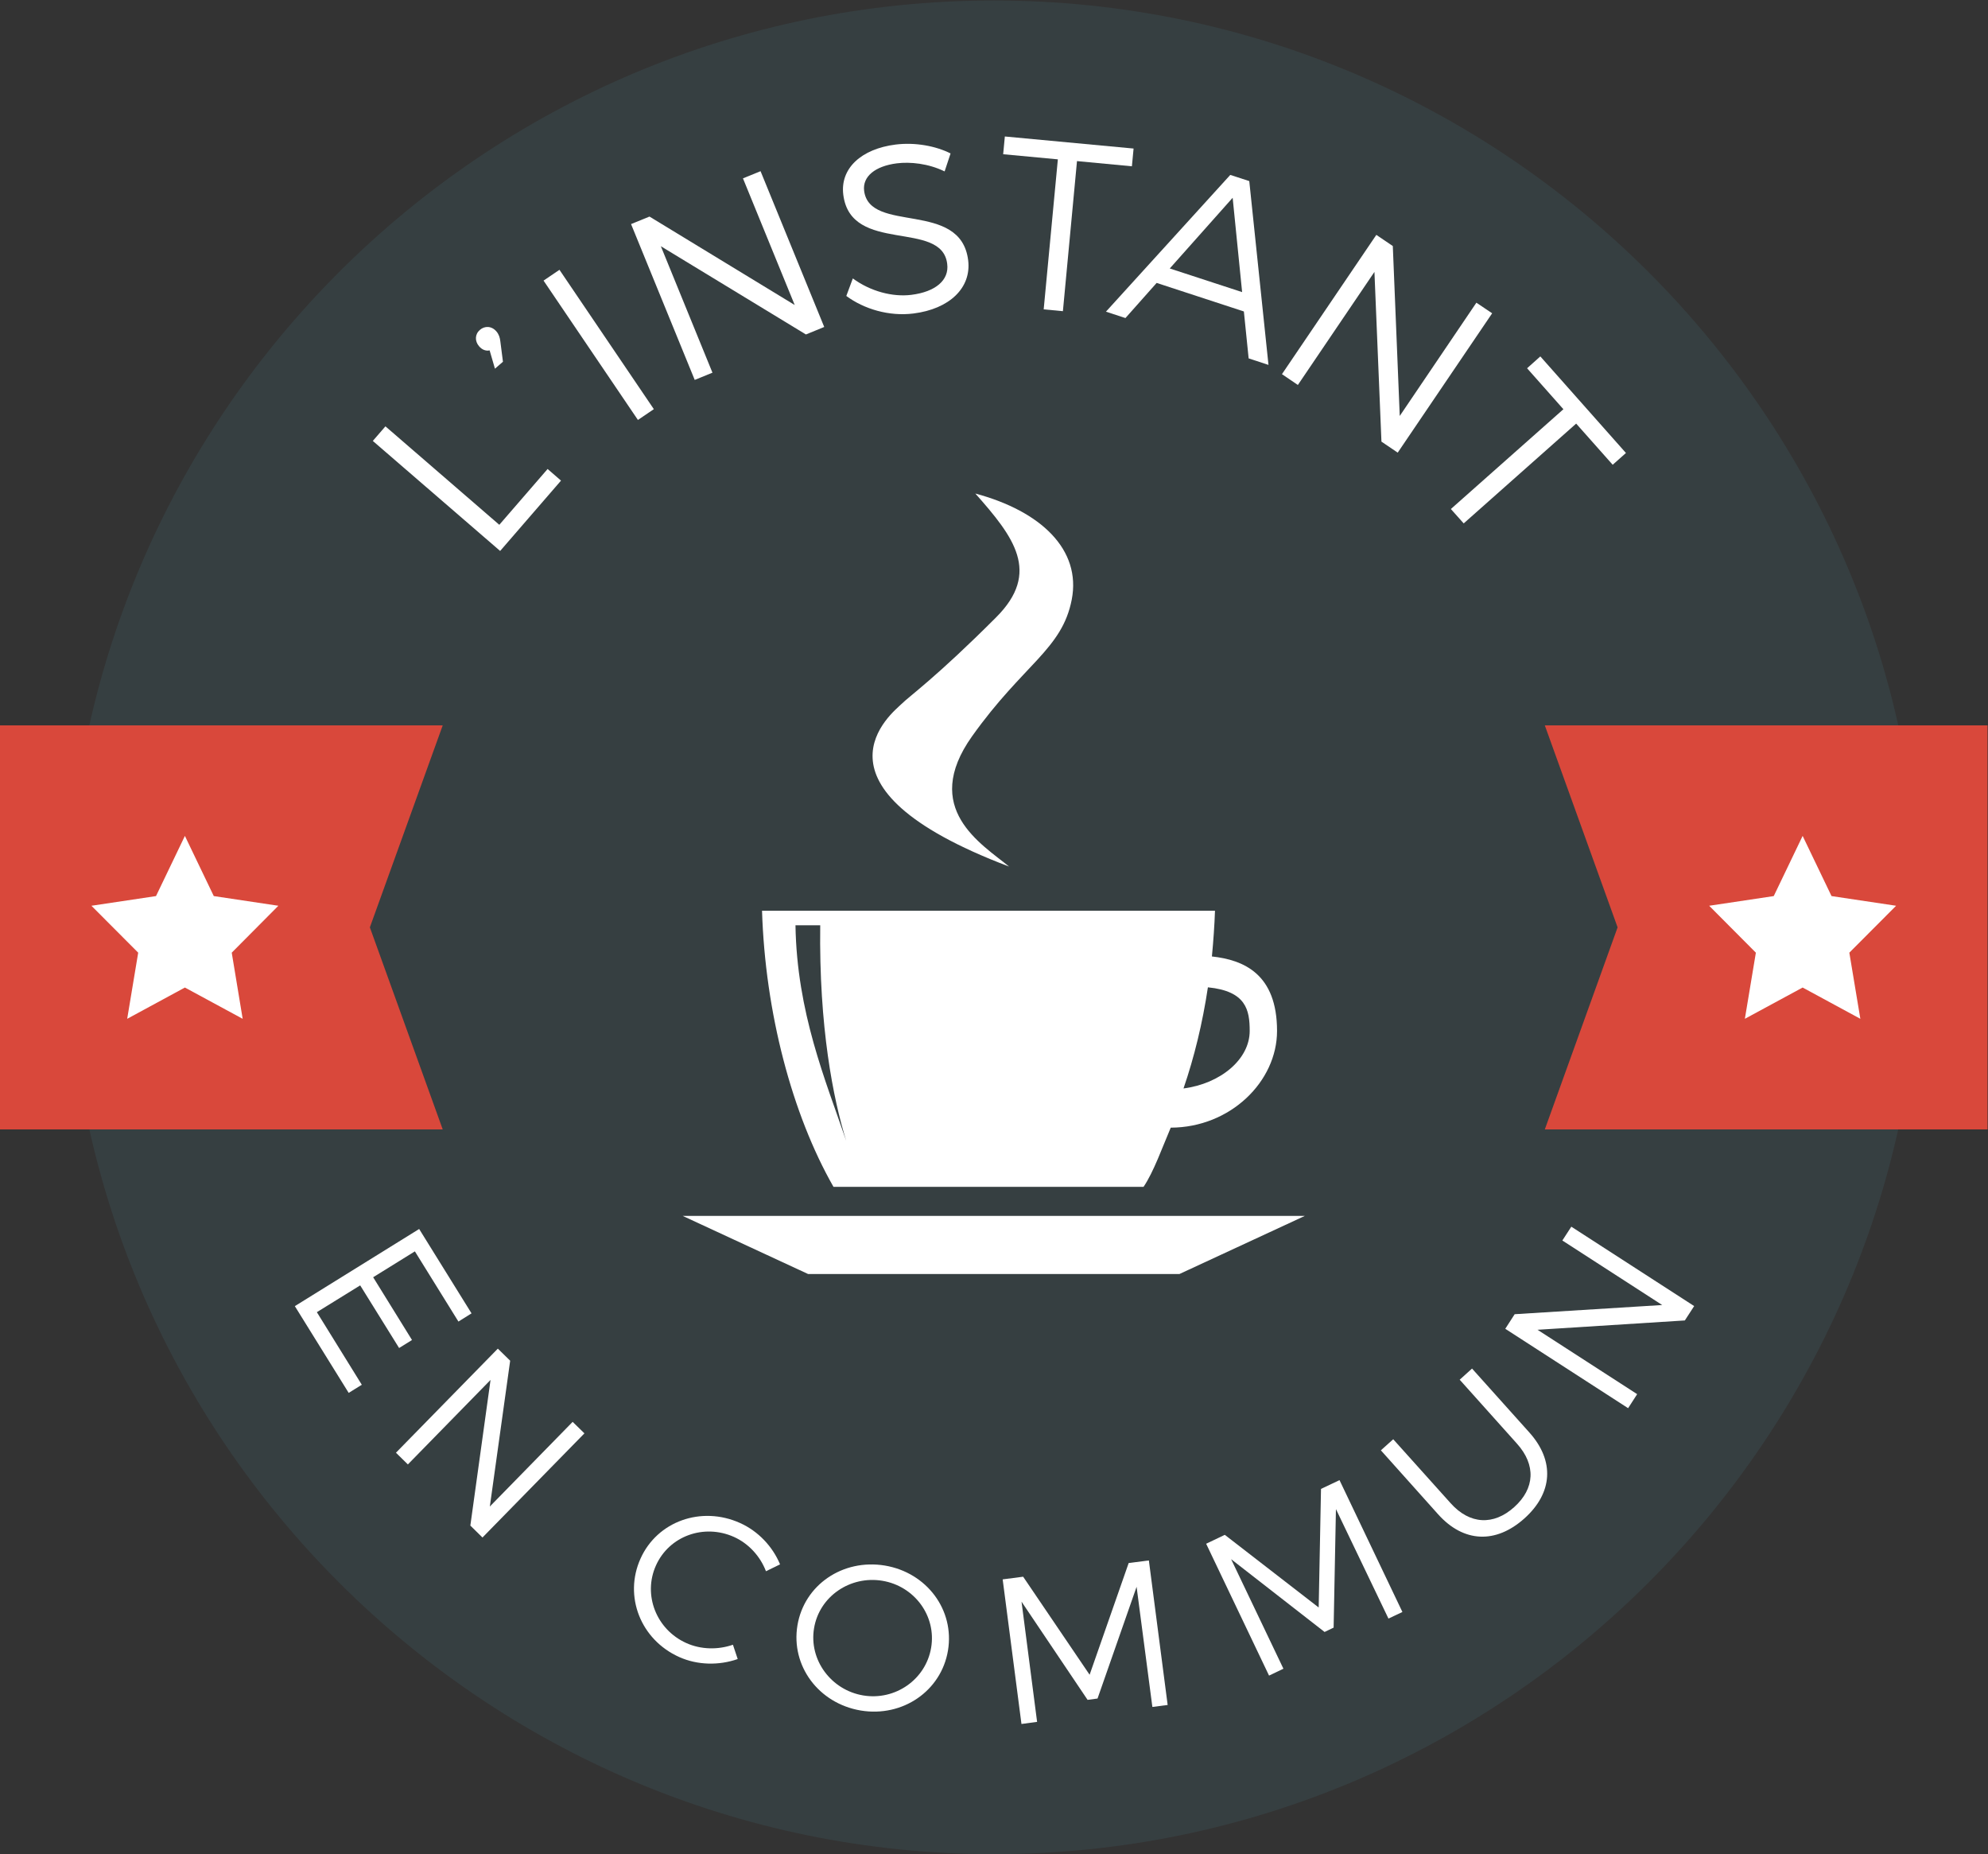 <?xml version="1.0" encoding="UTF-8" standalone="no"?>
<!-- Created with Inkscape (http://www.inkscape.org/) -->

<svg
   xmlns:dc="http://purl.org/dc/elements/1.1/"
   xmlns:cc="http://creativecommons.org/ns#"
   xmlns:rdf="http://www.w3.org/1999/02/22-rdf-syntax-ns#"
   xmlns:svg="http://www.w3.org/2000/svg"
   xmlns="http://www.w3.org/2000/svg"
   xmlns:sodipodi="http://sodipodi.sourceforge.net/DTD/sodipodi-0.dtd"
   xmlns:inkscape="http://www.inkscape.org/namespaces/inkscape"
   version="1.1"
   id="svg834"
   xml:space="preserve"
   width="37.794"
   height="35.241"
   viewBox="0 0 37.794 35.241"
   sodipodi:docname="logo.svg"
   inkscape:version="0.92.2pre0 (973e216, 2017-07-25)"><rect x="0" y="0" width="37.794" height="35.241" fill="#333333" stroke="none"/><defs
     id="defs838"><clipPath
       clipPathUnits="userSpaceOnUse"
       id="clipPath850"><path
         d="M 0,28.346 H 28.346 V 0 H 0 Z"
         id="path848"
         inkscape:connector-curvature="0" /></clipPath><clipPath
       clipPathUnits="userSpaceOnUse"
       id="clipPath958"><path
         d="M 0,28.346 H 28.346 V 0 H 0 Z"
         id="path956"
         inkscape:connector-curvature="0" /></clipPath><clipPath
       clipPathUnits="userSpaceOnUse"
       id="clipPath1066"><path
         d="M 0,28.346 H 28.346 V 0 H 0 Z"
         id="path1064"
         inkscape:connector-curvature="0" /></clipPath><clipPath
       clipPathUnits="userSpaceOnUse"
       id="clipPath1174"><path
         d="M 0,28.346 H 28.346 V 0 H 0 Z"
         id="path1172"
         inkscape:connector-curvature="0" /></clipPath><clipPath
       clipPathUnits="userSpaceOnUse"
       id="clipPath1282"><path
         d="M 0,28.346 H 28.346 V 0 H 0 Z"
         id="path1280"
         inkscape:connector-curvature="0" /></clipPath><clipPath
       clipPathUnits="userSpaceOnUse"
       id="clipPath1390"><path
         d="M 0,28.346 H 28.346 V 0 H 0 Z"
         id="path1388"
         inkscape:connector-curvature="0" /></clipPath><clipPath
       clipPathUnits="userSpaceOnUse"
       id="clipPath1498"><path
         d="M 0,28.346 H 28.346 V 0 H 0 Z"
         id="path1496"
         inkscape:connector-curvature="0" /></clipPath><clipPath
       clipPathUnits="userSpaceOnUse"
       id="clipPath1606"><path
         d="M 0,28.346 H 28.346 V 0 H 0 Z"
         id="path1604"
         inkscape:connector-curvature="0" /></clipPath></defs><sodipodi:namedview
     pagecolor="#ffffff"
     bordercolor="#666666"
     borderopacity="1"
     objecttolerance="10"
     gridtolerance="10"
     guidetolerance="10"
     inkscape:pageopacity="0"
     inkscape:pageshadow="2"
     inkscape:window-width="1920"
     inkscape:window-height="998"
     id="namedview836"
     showgrid="false"
     inkscape:zoom="1.8872541"
     inkscape:cx="-5.4109802"
     inkscape:cy="16.411176"
     inkscape:window-x="0"
     inkscape:window-y="0"
     inkscape:window-maximized="1"
     inkscape:current-layer="g842"
     fit-margin-top="0"
     fit-margin-left="0"
     fit-margin-right="0"
     fit-margin-bottom="0" /><g
     id="g842"
     inkscape:groupmode="layer"
     inkscape:label="logo_tout_les_coloris_dans_le_document_1"
     transform="matrix(1.333,0,0,-1.333,2.582,37.728)"><g
       id="g1600"
       transform="translate(-1.937,0.907)"><g
         id="g1602"
         clip-path="url(#clipPath1606)"><g
           id="g1608"
           transform="translate(14.173,27.389)"><path
             d="m 0,0 c -7.287,0 -13.215,-5.928 -13.215,-13.216 0,-7.286 5.928,-13.215 13.215,-13.215 7.287,0 13.216,5.929 13.216,13.215 C 13.216,-5.928 7.287,0 0,0"
             style="fill:#363f41;fill-opacity:1;fill-rule:nonzero;stroke:none"
             id="path1610"
             inkscape:connector-curvature="0" /></g><g
           id="g1612"
           transform="translate(22.032,17.053)"><path
             d="M 0,0 H 6.314 V -2.223 -5.761 H 0 l 1.038,2.881 z"
             style="fill:#d9483b;fill-opacity:1;fill-rule:nonzero;stroke:none"
             id="path1614"
             inkscape:connector-curvature="0" /></g><g
           id="g1616"
           transform="translate(6.314,17.053)"><path
             d="M 0,0 H -6.314 V -2.223 -5.761 H 0 l -1.039,2.881 z"
             style="fill:#d9483b;fill-opacity:1;fill-rule:nonzero;stroke:none"
             id="path1618"
             inkscape:connector-curvature="0" /></g><g
           id="g1620"
           transform="translate(25.709,15.477)"><path
             d="M 0,0 -0.412,-0.858 -1.333,-0.996 -0.667,-1.665 -0.824,-2.608 0,-2.162 0.823,-2.608 0.666,-1.665 1.333,-0.996 0.412,-0.858 Z"
             style="fill:#ffffff;fill-opacity:1;fill-rule:nonzero;stroke:none"
             id="path1622"
             inkscape:connector-curvature="0" /></g><g
           id="g1624"
           transform="translate(2.637,15.477)"><path
             d="M 0,0 0.412,-0.858 1.333,-0.996 0.668,-1.665 0.824,-2.608 0,-2.162 l -0.823,-0.446 0.157,0.943 -0.667,0.669 0.921,0.138 z"
             style="fill:#ffffff;fill-opacity:1;fill-rule:nonzero;stroke:none"
             id="path1626"
             inkscape:connector-curvature="0" /></g><g
           id="g1628"
           transform="translate(14.391,15.04)"><path
             d="M 0,0 C -0.39,0.321 -1.261,0.825 -0.528,1.857 0.207,2.889 0.756,3.095 0.894,3.806 1.032,4.517 0.458,5.067 -0.481,5.319 0.068,4.7 0.458,4.196 -0.184,3.554 -1.044,2.693 -1.421,2.431 -1.536,2.316 -1.651,2.201 -3.026,1.146 0,0"
             style="fill:#ffffff;fill-opacity:1;fill-rule:nonzero;stroke:none"
             id="path1630"
             inkscape:connector-curvature="0" /></g><g
           id="g1632"
           transform="translate(11.698,14.203)"><path
             d="M 0,0 C -0.019,-1.451 0.185,-2.477 0.371,-3.075 0.074,-2.206 -0.333,-1.244 -0.353,0 Z m 5.529,-0.885 c 0.546,-0.054 0.596,-0.324 0.596,-0.622 0,-0.405 -0.417,-0.752 -0.944,-0.82 0.153,0.445 0.271,0.929 0.348,1.442 M 4.611,-3.73 c 0.142,0.207 0.272,0.573 0.388,0.844 0.85,0.002 1.516,0.658 1.516,1.379 0,0.812 -0.475,1.013 -0.929,1.062 C 5.607,-0.228 5.623,0 5.63,0.207 h -6.46 c 0.045,-1.451 0.428,-2.901 1.019,-3.937 z"
             style="fill:#ffffff;fill-opacity:1;fill-rule:nonzero;stroke:none"
             id="path1634"
             inkscape:connector-curvature="0" /></g><g
           id="g1636"
           transform="translate(9.736,10.059)"><path
             d="M 0,0 1.789,-0.829 H 7.085 L 8.874,0 Z"
             style="fill:#ffffff;fill-opacity:1;fill-rule:nonzero;stroke:none"
             id="path1638"
             inkscape:connector-curvature="0" /></g><g
           id="g1640"
           transform="translate(5.497,21.317)"><path
             d="M 0,0 1.624,-1.404 2.313,-0.608 2.504,-0.774 1.636,-1.777 -0.18,-0.208 Z"
             style="fill:#ffffff;fill-opacity:1;fill-rule:nonzero;stroke:none"
             id="path1642"
             inkscape:connector-curvature="0" /></g><g
           id="g1644"
           transform="translate(7.08,22.67)"><path
             d="m 0,0 c 0.036,-0.042 0.05,-0.089 0.056,-0.143 l 0.037,-0.289 -0.114,-0.099 -0.076,0.261 c -0.057,-0.013 -0.111,0.013 -0.149,0.057 -0.066,0.075 -0.061,0.174 0.01,0.235 C -0.169,0.081 -0.069,0.081 0,0"
             style="fill:#ffffff;fill-opacity:1;fill-rule:nonzero;stroke:none"
             id="path1646"
             inkscape:connector-curvature="0" /></g><g
           id="g1648"
           transform="translate(7.979,23.549)"><path
             d="M 0,0 1.346,-1.987 1.119,-2.141 -0.227,-0.154 Z"
             style="fill:#ffffff;fill-opacity:1;fill-rule:nonzero;stroke:none"
             id="path1650"
             inkscape:connector-curvature="0" /></g><g
           id="g1652"
           transform="translate(9.263,24.308)"><path
             d="M 0,0 2.071,-1.261 1.333,0.545 1.584,0.647 2.492,-1.574 2.231,-1.681 0.162,-0.423 0.898,-2.226 0.645,-2.329 -0.263,-0.107 Z"
             style="fill:#ffffff;fill-opacity:1;fill-rule:nonzero;stroke:none"
             id="path1654"
             inkscape:connector-curvature="0" /></g><g
           id="g1656"
           transform="translate(12.79,25.067)"><path
             d="m 0,0 c -0.306,-0.039 -0.491,-0.186 -0.466,-0.391 0.078,-0.619 1.378,-0.127 1.484,-0.992 0.048,-0.394 -0.269,-0.694 -0.78,-0.758 -0.347,-0.044 -0.706,0.063 -0.958,0.25 l 0.093,0.25 c 0.248,-0.183 0.566,-0.268 0.835,-0.234 0.344,0.043 0.541,0.209 0.511,0.441 -0.076,0.637 -1.374,0.132 -1.482,0.986 -0.047,0.374 0.254,0.654 0.747,0.716 C 0.26,0.302 0.553,0.249 0.767,0.141 L 0.682,-0.115 C 0.45,-0.002 0.191,0.024 0,0"
             style="fill:#ffffff;fill-opacity:1;fill-rule:nonzero;stroke:none"
             id="path1658"
             inkscape:connector-curvature="0" /></g><g
           id="g1660"
           transform="translate(16.167,25.278)"><path
             d="m 0,0 -0.024,-0.253 -0.783,0.074 -0.201,-2.14 -0.274,0.026 0.202,2.139 -0.78,0.073 0.024,0.253 z"
             style="fill:#ffffff;fill-opacity:1;fill-rule:nonzero;stroke:none"
             id="path1662"
             inkscape:connector-curvature="0" /></g><g
           id="g1664"
           transform="translate(17.715,23.231)"><path
             d="M 0,0 -0.135,1.345 -1.032,0.337 Z m 0.025,-0.276 -1.244,0.407 -0.445,-0.501 -0.278,0.091 1.773,1.95 0.271,-0.088 0.274,-2.621 -0.283,0.093 z"
             style="fill:#ffffff;fill-opacity:1;fill-rule:nonzero;stroke:none"
             id="path1666"
             inkscape:connector-curvature="0" /></g><g
           id="g1668"
           transform="translate(19.864,23.888)"><path
             d="m 0,0 0.099,-2.423 1.093,1.615 0.225,-0.151 -1.347,-1.987 -0.232,0.157 -0.1,2.42 -1.092,-1.612 -0.227,0.154 1.346,1.986 z"
             style="fill:#ffffff;fill-opacity:1;fill-rule:nonzero;stroke:none"
             id="path1670"
             inkscape:connector-curvature="0" /></g><g
           id="g1672"
           transform="translate(23.189,20.937)"><path
             d="m 0,0 -0.189,-0.168 -0.521,0.587 -1.604,-1.423 -0.183,0.205 1.605,1.423 -0.518,0.584 0.189,0.169 z"
             style="fill:#ffffff;fill-opacity:1;fill-rule:nonzero;stroke:none"
             id="path1674"
             inkscape:connector-curvature="0" /></g><g
           id="g1676"
           transform="translate(6.725,8.669)"><path
             d="m 0,0 -0.187,-0.117 -0.621,1.001 -0.595,-0.369 0.554,-0.895 -0.184,-0.114 -0.555,0.893 -0.618,-0.382 0.641,-1.035 -0.187,-0.116 -0.768,1.237 1.773,1.1 z"
             style="fill:#ffffff;fill-opacity:1;fill-rule:nonzero;stroke:none"
             id="path1678"
             inkscape:connector-curvature="0" /></g><g
           id="g1680"
           transform="translate(7.276,7.994)"><path
             d="m 0,0 -0.29,-2.079 1.181,1.207 0.168,-0.164 -1.454,-1.485 -0.173,0.17 0.288,2.077 -1.179,-1.205 -0.17,0.167 1.453,1.484 z"
             style="fill:#ffffff;fill-opacity:1;fill-rule:nonzero;stroke:none"
             id="path1682"
             inkscape:connector-curvature="0" /></g><g
           id="g1684"
           transform="translate(10.468,5.481)"><path
             d="m 0,0 c -0.429,0.192 -0.924,0.014 -1.113,-0.407 -0.188,-0.418 0.004,-0.913 0.433,-1.106 0.209,-0.094 0.452,-0.098 0.665,-0.024 l 0.068,-0.204 c -0.266,-0.093 -0.572,-0.089 -0.835,0.029 -0.549,0.247 -0.793,0.866 -0.551,1.403 0.239,0.533 0.868,0.756 1.419,0.508 0.261,-0.117 0.466,-0.337 0.571,-0.59 L 0.456,-0.489 C 0.375,-0.276 0.209,-0.094 0,0"
             style="fill:#ffffff;fill-opacity:1;fill-rule:nonzero;stroke:none"
             id="path1686"
             inkscape:connector-curvature="0" /></g><g
           id="g1688"
           transform="translate(11.61,4.18)"><path
             d="M 0,0 C -0.076,-0.453 0.244,-0.883 0.701,-0.959 1.158,-1.035 1.594,-0.732 1.67,-0.277 1.746,0.176 1.431,0.6 0.974,0.676 0.517,0.752 0.076,0.455 0,0 M 1.91,-0.318 C 1.814,-0.895 1.263,-1.273 0.666,-1.174 0.065,-1.073 -0.333,-0.537 -0.237,0.04 -0.141,0.617 0.409,0.992 1.01,0.893 1.607,0.793 2.006,0.26 1.91,-0.318"
             style="fill:#ffffff;fill-opacity:1;fill-rule:nonzero;stroke:none"
             id="path1690"
             inkscape:connector-curvature="0" /></g><g
           id="g1692"
           transform="translate(14.592,4.914)"><path
             d="M 0,0 0.948,-1.398 1.505,0.195 1.793,0.232 2.061,-1.829 1.843,-1.857 1.618,-0.144 1.061,-1.737 0.919,-1.756 l -0.942,1.4 0.222,-1.714 -0.223,-0.03 -0.268,2.062 z"
             style="fill:#ffffff;fill-opacity:1;fill-rule:nonzero;stroke:none"
             id="path1694"
             inkscape:connector-curvature="0" /></g><g
           id="g1696"
           transform="translate(17.468,5.511)"><path
             d="M 0,0 1.339,-1.036 1.372,0.655 1.636,0.78 2.533,-1.1 2.334,-1.194 1.585,0.367 1.552,-1.323 1.423,-1.385 0.09,-0.347 0.836,-1.909 0.631,-2.007 l -0.897,1.88 z"
             style="fill:#ffffff;fill-opacity:1;fill-rule:nonzero;stroke:none"
             id="path1698"
             inkscape:connector-curvature="0" /></g><g
           id="g1700"
           transform="translate(21.596,5.907)"><path
             d="M 0,0 C 0.294,0.264 0.312,0.6 0.039,0.904 L -0.778,1.816 -0.602,1.975 0.216,1.063 C 0.579,0.658 0.55,0.201 0.145,-0.162 c -0.408,-0.365 -0.867,-0.346 -1.23,0.058 l -0.817,0.913 0.176,0.158 0.818,-0.911 C -0.635,-0.25 -0.294,-0.265 0,0"
             style="fill:#ffffff;fill-opacity:1;fill-rule:nonzero;stroke:none"
             id="path1702"
             inkscape:connector-curvature="0" /></g><g
           id="g1704"
           transform="translate(21.602,8.657)"><path
             d="M 0,0 2.104,0.131 0.68,1.051 0.808,1.248 2.56,0.116 2.427,-0.089 0.326,-0.222 1.747,-1.14 1.618,-1.34 -0.134,-0.208 Z"
             style="fill:#ffffff;fill-opacity:1;fill-rule:nonzero;stroke:none"
             id="path1706"
             inkscape:connector-curvature="0" /></g></g></g></g></svg>